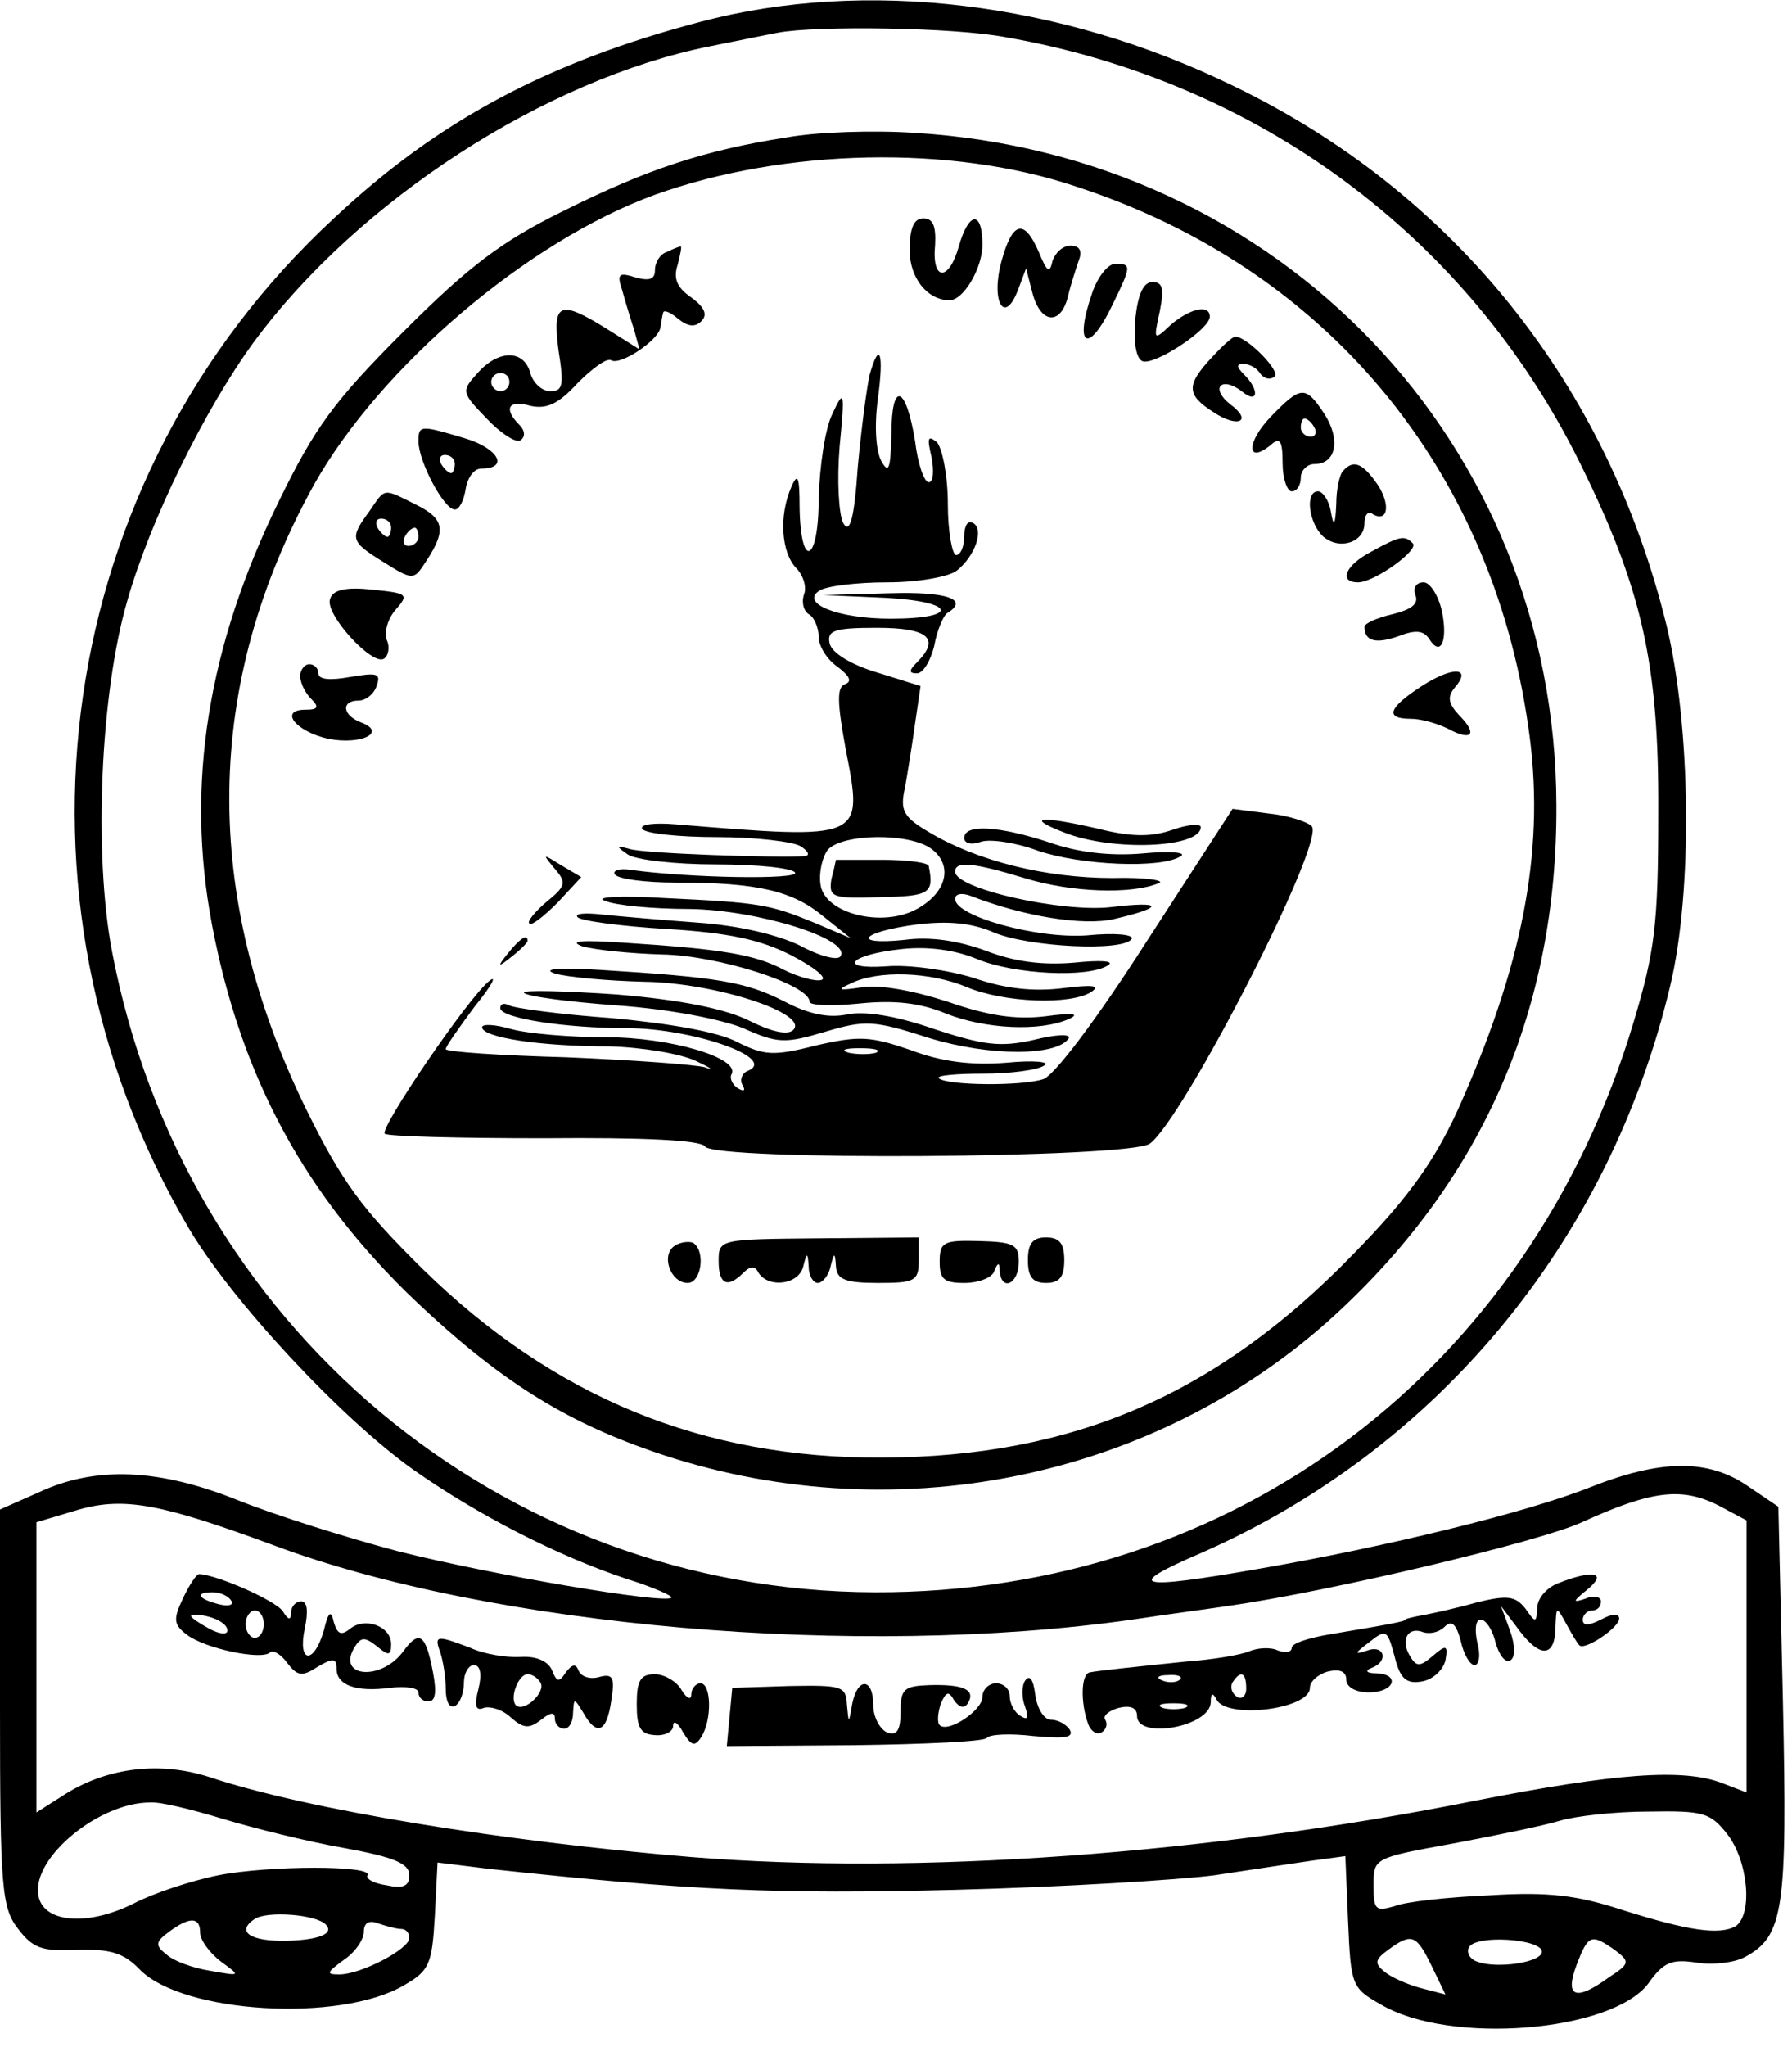 <?xml version="1.0" standalone="no"?>
<!DOCTYPE svg PUBLIC "-//W3C//DTD SVG 20010904//EN"
 "http://www.w3.org/TR/2001/REC-SVG-20010904/DTD/svg10.dtd">
<svg version="1.0" xmlns="http://www.w3.org/2000/svg"
 width="197pt" height="225pt" viewBox="0 0 197 225"
 preserveAspectRatio="xMidYMid meet">

<g transform="translate(0,225) scale(0.1,-0.1)"
fill="#000000" stroke="none">
<path d="M770 2226 c-167 -44 -288 -108 -403 -216 -308 -285 -374 -744 -160
-1109 47 -80 167 -209 247 -266 71 -50 159 -95 234 -120 29 -9 52 -19 50 -21
-8 -7 -197 25 -300 51 -57 15 -136 40 -176 56 -87 35 -157 38 -219 9 l-43 -19
0 -218 c0 -199 2 -220 20 -243 16 -21 26 -25 65 -23 36 1 51 -3 69 -22 48 -48
220 -58 290 -17 28 16 31 23 34 76 l3 59 57 -7 c223 -24 316 -28 512 -23 118
3 247 11 285 16 39 6 87 13 107 16 l37 5 3 -72 c3 -70 4 -73 36 -91 76 -45
254 -30 294 23 17 24 26 27 53 23 18 -3 42 0 53 6 43 23 47 52 42 281 l-5 214
-34 23 c-44 30 -96 29 -174 -2 -68 -27 -223 -65 -362 -89 -137 -24 -151 -20
-65 17 260 114 449 342 516 623 25 103 23 286 -4 397 -65 265 -234 476 -477
593 -189 92 -404 118 -585 70z m336 -17 c276 -48 506 -218 629 -464 70 -141
89 -223 88 -390 0 -122 -4 -151 -27 -228 -115 -384 -440 -628 -834 -627 -412
1 -761 294 -839 705 -20 106 -13 282 17 385 25 88 85 210 139 284 115 156 321
289 501 325 30 6 64 13 75 15 42 8 194 6 251 -5z m784 -1614 l30 -16 0 -149 0
-150 -26 10 c-43 17 -119 11 -272 -19 -295 -59 -614 -82 -862 -62 -206 17
-422 52 -530 88 -53 17 -110 11 -157 -18 l-33 -21 0 160 0 159 47 14 c50 14
91 6 213 -39 240 -90 643 -125 945 -82 39 6 86 12 105 15 113 16 344 71 389
92 77 35 110 39 151 18z m-1645 -344 c33 -10 93 -25 133 -32 55 -10 72 -17 72
-30 0 -12 -7 -15 -25 -11 -14 2 -23 7 -21 11 7 11 -108 11 -164 0 -30 -6 -72
-20 -93 -31 -52 -26 -101 -21 -105 10 -6 41 67 101 123 101 11 1 47 -8 80 -18z
m1654 -17 c23 -30 28 -88 9 -101 -18 -10 -52 -5 -125 18 -49 16 -81 20 -145
16 -46 -2 -93 -7 -105 -12 -21 -6 -23 -4 -23 23 0 30 0 30 88 46 48 9 101 20
117 25 17 5 60 10 97 10 61 1 68 -1 87 -25z m-1541 -99 c10 -10 -7 -17 -42
-18 -41 -1 -57 10 -36 24 14 9 67 5 78 -6z m-138 -9 c0 -8 10 -22 23 -32 22
-16 22 -16 -12 -10 -19 3 -41 11 -48 18 -13 10 -12 14 3 25 23 17 34 16 34 -1z
m221 4 c5 0 9 -4 9 -10 0 -12 -53 -40 -77 -40 -15 0 -14 2 5 16 12 8 22 22 22
31 0 10 6 13 16 9 9 -3 20 -6 25 -6z m1133 -41 l15 -31 -27 7 c-15 4 -33 12
-40 18 -11 9 -11 13 4 24 26 19 31 17 48 -18z m121 16 c0 -12 -50 -19 -71 -11
-9 3 -12 11 -9 16 8 14 80 9 80 -5z m80 2 c17 -13 17 -15 -6 -30 -37 -27 -49
-22 -36 13 13 34 16 35 42 17z"/>
<path d="M865 2099 c-90 -14 -154 -35 -246 -81 -67 -33 -103 -60 -175 -132
-77 -77 -98 -106 -137 -186 -79 -161 -103 -313 -74 -466 32 -169 103 -299 225
-415 90 -85 161 -130 259 -164 262 -91 554 -32 753 152 161 149 242 335 241
558 -1 398 -304 715 -706 739 -44 3 -107 1 -140 -5z m318 -54 c273 -89 456
-307 497 -593 19 -128 -3 -253 -73 -412 -27 -62 -57 -105 -119 -168 -150 -155
-308 -223 -518 -224 -197 -1 -361 66 -505 207 -67 66 -89 96 -128 175 -116
237 -113 468 8 687 73 130 235 268 375 319 143 51 326 55 463 9z"/>
<path d="M1000 1975 c0 -30 19 -55 44 -55 15 0 36 35 36 61 0 38 -15 37 -26
-2 -11 -39 -30 -38 -26 2 1 20 -2 29 -13 29 -10 0 -15 -10 -15 -35z"/>
<path d="M1101 1963 c-12 -44 3 -71 18 -32 l9 24 7 -27 c9 -34 31 -36 39 -4 3
13 9 31 12 40 4 10 1 16 -9 16 -9 0 -17 -8 -20 -17 -3 -14 -6 -12 -15 10 -16
37 -29 34 -41 -10z"/>
<path d="M733 1973 c-7 -2 -13 -11 -13 -20 0 -10 -6 -12 -21 -8 -19 6 -21 4
-15 -14 3 -11 9 -31 13 -43 l6 -22 -35 22 c-53 33 -61 30 -54 -23 6 -38 5 -45
-9 -45 -9 0 -19 9 -22 20 -7 26 -35 26 -58 0 -18 -20 -18 -21 10 -50 15 -16
32 -27 37 -24 6 4 5 11 -1 17 -18 18 -12 28 12 21 18 -4 31 2 52 25 16 16 32
28 37 25 10 -6 52 22 54 36 1 6 2 13 3 16 0 4 8 1 16 -6 11 -9 19 -10 26 -3 7
7 4 15 -11 26 -16 11 -20 21 -15 36 3 12 5 21 3 20 -2 0 -9 -3 -15 -6z m-173
-143 c0 -5 -4 -10 -10 -10 -5 0 -10 5 -10 10 0 6 5 10 10 10 6 0 10 -4 10 -10z"/>
<path d="M1201 1929 c-21 -60 -5 -70 22 -14 21 43 21 45 3 45 -8 0 -19 -14
-25 -31z"/>
<path d="M1248 1899 c-2 -26 1 -43 8 -46 13 -5 74 35 74 49 0 14 -22 9 -43 -9
-19 -18 -19 -17 -12 15 5 25 3 32 -8 32 -10 0 -16 -13 -19 -41z"/>
<path d="M1332 1857 c-28 -30 -28 -41 2 -60 27 -18 44 -10 18 9 -9 7 -14 16
-10 20 4 4 14 1 23 -6 18 -15 20 1 3 18 -9 9 -9 12 -1 12 7 0 15 -5 18 -10 4
-6 11 -8 16 -4 8 5 -30 44 -43 44 -3 0 -14 -10 -26 -23z"/>
<path d="M956 1838 c-3 -13 -9 -58 -13 -101 -4 -59 -9 -74 -16 -62 -5 10 -7
47 -4 84 6 62 5 64 -8 36 -8 -16 -14 -58 -15 -93 0 -71 -20 -79 -21 -9 0 33
-2 38 -9 22 -14 -32 -11 -72 5 -89 8 -8 12 -21 9 -29 -3 -8 -1 -18 5 -22 6 -3
11 -15 11 -25 0 -10 9 -25 21 -33 13 -10 16 -16 8 -19 -9 -3 -9 -19 1 -73 19
-98 20 -98 -187 -81 -24 2 -40 0 -37 -5 3 -5 40 -9 82 -9 42 0 84 -5 92 -10 8
-5 11 -10 5 -11 -33 -2 -179 3 -193 8 -15 4 -15 3 -2 -6 8 -6 52 -11 97 -11
45 0 84 -4 87 -9 5 -8 -116 -6 -181 3 -12 2 -20 -1 -17 -5 3 -5 33 -9 67 -9
90 0 128 -9 162 -37 l30 -24 -40 17 c-49 20 -59 22 -165 27 -49 3 -77 1 -65
-3 11 -5 53 -9 93 -9 75 -1 178 -33 166 -52 -3 -5 -23 0 -45 12 -25 12 -68 22
-112 25 -40 3 -87 7 -106 9 -18 2 -30 1 -26 -3 3 -4 48 -10 98 -13 68 -4 104
-12 137 -29 25 -13 40 -25 33 -27 -6 -2 -25 3 -41 11 -32 17 -68 23 -177 30
-44 3 -61 2 -45 -4 14 -4 53 -8 88 -9 61 -1 162 -33 162 -52 0 -4 24 -5 54 -2
39 4 67 1 96 -11 43 -17 103 -20 135 -6 13 6 4 7 -26 3 -33 -4 -64 1 -107 16
-37 12 -74 19 -94 16 -26 -4 -29 -3 -13 4 30 15 88 13 128 -4 41 -17 114 -20
137 -5 10 7 1 8 -31 4 -32 -4 -63 -1 -98 11 -29 9 -72 15 -96 13 -56 -4 -41
13 17 19 28 3 58 -1 82 -11 41 -17 122 -21 144 -7 8 5 -8 6 -37 3 -35 -3 -66
1 -97 13 -30 11 -61 16 -90 12 -60 -6 -47 9 14 17 34 4 60 2 85 -9 39 -16 142
-21 151 -7 3 5 -19 7 -49 4 -55 -4 -145 21 -145 40 0 6 8 7 18 3 57 -22 123
-33 157 -25 56 13 54 20 -4 13 -53 -6 -171 20 -171 39 0 12 20 10 76 -7 52
-16 117 -18 147 -6 10 3 -12 7 -50 6 -74 0 -149 19 -201 50 -29 17 -33 24 -27
50 3 17 8 48 11 70 l6 41 -48 15 c-30 9 -50 22 -52 32 -3 14 5 17 52 17 57 0
70 -12 44 -38 -9 -9 -9 -12 0 -12 7 0 15 14 19 30 3 17 10 33 14 36 25 15 1
24 -63 22 l-73 -2 68 -3 c78 -4 83 -23 6 -23 -58 0 -100 17 -78 31 8 5 41 9
75 9 33 0 67 6 76 13 20 16 30 45 18 52 -6 4 -10 -3 -10 -14 0 -12 -4 -21 -9
-21 -4 0 -9 25 -9 56 0 31 -6 61 -12 68 -10 8 -11 5 -6 -16 3 -16 2 -28 -3
-28 -5 0 -12 20 -15 45 -10 62 -26 67 -26 8 -1 -39 -3 -44 -11 -30 -6 11 -8
38 -4 68 7 51 2 66 -9 27z m68 -521 c24 -18 17 -48 -16 -66 -38 -21 -102 -5
-106 27 -2 13 2 30 8 38 16 18 90 19 114 1z"/>
<path d="M919 1305 c0 0 -2 -10 -5 -21 -3 -20 0 -22 54 -20 54 1 59 4 53 34 0
4 -24 7 -51 7 -28 0 -50 0 -51 0z"/>
<path d="M1397 1792 c-27 -28 -27 -53 0 -31 10 9 13 5 13 -20 0 -17 5 -31 10
-31 6 0 10 7 10 15 0 8 7 15 15 15 24 0 29 27 11 55 -21 32 -26 31 -59 -3z
m48 -12 c3 -5 1 -10 -4 -10 -6 0 -11 5 -11 10 0 6 2 10 4 10 3 0 8 -4 11 -10z"/>
<path d="M460 1765 c0 -22 28 -75 40 -75 5 0 10 10 12 23 2 12 9 22 17 22 31
0 19 22 -17 33 -50 15 -52 15 -52 -3z m40 -25 c0 -5 -2 -10 -4 -10 -3 0 -8 5
-11 10 -3 6 -1 10 4 10 6 0 11 -4 11 -10z"/>
<path d="M1477 1733 c-4 -3 -8 -20 -8 -37 -1 -24 -3 -26 -6 -8 -2 12 -9 22
-14 22 -15 0 -10 -36 6 -50 18 -15 45 -6 45 15 0 9 4 14 9 10 17 -10 20 11 5
33 -16 23 -26 27 -37 15z"/>
<path d="M406 1688 c-22 -30 -21 -33 16 -56 30 -19 33 -19 43 -4 26 38 25 51
-7 67 -38 19 -34 19 -52 -7z m24 -18 c0 -5 -2 -10 -4 -10 -3 0 -8 5 -11 10 -3
6 -1 10 4 10 6 0 11 -4 11 -10z m30 -10 c0 -5 -5 -10 -11 -10 -5 0 -7 5 -4 10
3 6 8 10 11 10 2 0 4 -4 4 -10z"/>
<path d="M1508 1644 c-29 -15 -37 -34 -15 -34 18 0 68 36 60 43 -9 9 -14 8
-45 -9z"/>
<path d="M363 1592 c-7 -16 46 -74 59 -66 5 3 7 13 3 21 -3 9 2 24 10 33 15
17 13 18 -26 22 -28 3 -43 0 -46 -10z"/>
<path d="M1556 1596 c4 -10 -5 -16 -25 -21 -17 -4 -31 -10 -31 -14 0 -16 13
-19 38 -10 18 7 27 6 33 -3 13 -21 21 -2 14 31 -4 17 -13 31 -20 31 -8 0 -12
-6 -9 -14z"/>
<path d="M330 1507 c0 -7 5 -18 12 -25 9 -9 8 -12 -6 -12 -30 0 -11 -24 25
-32 36 -7 65 7 36 18 -21 8 -22 24 -3 24 8 0 17 7 20 16 5 14 1 15 -29 10 -22
-4 -35 -3 -35 4 0 5 -4 10 -10 10 -5 0 -10 -6 -10 -13z"/>
<path d="M1563 1496 c-37 -24 -41 -36 -12 -36 11 0 29 -5 41 -11 26 -14 33 -6
12 15 -12 13 -13 20 -5 30 20 23 -2 24 -36 2z"/>
<path d="M1261 1216 c-55 -86 -102 -148 -114 -152 -24 -8 -107 -7 -115 1 -3 3
19 5 49 5 30 0 60 4 67 9 7 4 -11 6 -42 3 -38 -3 -71 1 -105 14 -44 15 -56 16
-104 5 -47 -12 -57 -11 -87 4 -21 11 -73 20 -137 26 -57 4 -108 11 -113 14 -6
3 -10 2 -10 -3 0 -11 71 -22 139 -22 72 0 167 -33 133 -47 -6 -2 -9 -10 -6
-15 4 -7 2 -8 -5 -4 -6 4 -9 11 -7 15 11 18 -67 41 -137 41 -40 0 -87 4 -105
9 -17 5 -32 6 -32 2 0 -11 62 -21 140 -21 36 -1 78 -8 95 -16 17 -8 21 -11 10
-7 -11 3 -80 8 -152 11 -73 2 -133 6 -133 9 0 3 15 24 32 47 18 22 25 35 16
28 -23 -18 -121 -162 -115 -168 3 -3 82 -5 175 -5 108 1 173 -2 177 -9 10 -16
466 -13 489 3 37 27 194 333 178 349 -5 5 -27 12 -48 14 l-39 5 -94 -145z
m-298 -123 c-7 -2 -21 -2 -30 0 -10 3 -4 5 12 5 17 0 24 -2 18 -5z"/>
<path d="M1170 1335 c53 -21 150 -17 150 6 0 4 -14 3 -31 -3 -23 -8 -45 -8
-81 1 -65 15 -82 13 -38 -4z"/>
<path d="M1060 1329 c0 -6 8 -8 19 -4 10 3 38 -1 62 -10 47 -16 136 -20 157
-6 7 4 -11 6 -42 3 -35 -3 -71 1 -102 12 -55 18 -94 21 -94 5z"/>
<path d="M610 1295 c13 -15 12 -19 -9 -36 -13 -11 -22 -22 -19 -24 2 -3 16 8
31 23 l26 28 -22 13 c-21 13 -21 13 -7 -4z"/>
<path d="M559 1203 c-13 -16 -12 -17 4 -4 9 7 17 15 17 17 0 8 -8 3 -21 -13z"/>
<path d="M610 1180 c14 -4 58 -8 98 -9 78 -1 182 -35 164 -53 -6 -6 -24 -2
-48 10 -26 13 -74 23 -146 29 -58 4 -104 5 -102 2 2 -4 48 -10 102 -14 57 -4
114 -15 139 -25 38 -17 46 -17 90 -4 44 13 53 13 115 -7 66 -20 140 -20 153 0
2 5 -15 4 -39 -2 -36 -8 -54 -6 -109 12 -43 15 -77 20 -96 16 -20 -4 -42 0
-70 15 -42 21 -72 26 -201 34 -46 3 -65 1 -50 -4z"/>
<path d="M742 881 c-16 -10 -5 -41 14 -41 15 0 20 35 6 44 -4 2 -14 1 -20 -3z"/>
<path d="M790 864 c0 -26 10 -30 27 -13 8 8 13 8 17 0 11 -17 44 -13 49 7 4
16 5 16 6 0 0 -10 5 -18 10 -18 5 0 12 8 14 18 4 16 5 16 6 0 1 -14 10 -18 46
-18 41 0 45 2 45 25 l0 25 -110 -1 c-109 -1 -110 -1 -110 -25z"/>
<path d="M1033 863 c0 -19 5 -23 27 -23 16 0 31 6 33 13 4 10 6 10 6 0 2 -23
21 -14 21 10 0 19 -5 22 -44 23 -39 1 -43 -1 -43 -23z"/>
<path d="M1130 865 c0 -18 5 -25 20 -25 15 0 20 7 20 25 0 18 -5 25 -20 25
-15 0 -20 -7 -20 -25z"/>
<path d="M201 493 c-11 -23 -10 -29 5 -40 20 -15 82 -28 91 -19 3 3 12 -2 19
-12 11 -14 16 -15 33 -4 17 10 21 10 21 -2 0 -18 21 -26 59 -21 17 2 31 0 31
-5 0 -6 5 -10 11 -10 8 0 9 11 5 32 -8 42 -15 47 -32 24 -24 -34 -75 -30 -54
4 7 11 11 11 24 1 13 -11 16 -11 16 2 0 20 -29 30 -45 17 -10 -8 -14 -6 -18 7
-3 14 -6 12 -11 -9 -11 -38 -29 -36 -21 2 4 19 3 30 -4 30 -6 0 -11 -6 -11
-12 0 -9 -3 -9 -9 1 -8 12 -72 40 -92 41 -3 0 -11 -12 -18 -27z m53 -2 c4 -5
-3 -7 -14 -4 -23 6 -26 13 -6 13 8 0 17 -4 20 -9z m-4 -33 c0 -5 -9 -4 -20 2
-11 6 -20 12 -20 14 0 2 9 2 20 -1 11 -3 20 -9 20 -15z m40 7 c0 -8 -4 -15
-10 -15 -5 0 -10 7 -10 15 0 8 5 15 10 15 6 0 10 -7 10 -15z"/>
<path d="M1713 510 c-13 -5 -23 -17 -23 -27 -1 -17 -2 -17 -13 -1 -11 14 -20
15 -53 7 -21 -6 -48 -12 -59 -14 -11 -2 -20 -4 -20 -5 0 -2 -16 -5 -82 -16
-24 -4 -43 -10 -43 -15 0 -5 -7 -6 -15 -3 -8 4 -23 3 -32 -1 -10 -4 -40 -9
-68 -11 -58 -6 -97 -10 -107 -12 -10 -2 -10 -34 -2 -56 3 -9 10 -13 15 -10 5
3 7 9 4 14 -3 4 4 10 15 13 13 3 20 0 20 -9 0 -26 80 -12 81 15 0 10 2 11 6 4
9 -23 103 -12 103 12 0 7 9 15 20 18 13 3 20 0 20 -9 0 -8 10 -14 25 -14 28 0
35 20 8 21 -11 0 -13 3 -5 6 19 7 14 26 -5 19 -15 -5 -14 -3 2 9 19 15 20 14
28 -15 6 -25 13 -31 30 -28 12 2 23 12 26 23 3 17 1 18 -14 5 -14 -12 -18 -12
-25 0 -11 18 -2 33 15 26 7 -2 17 0 23 6 8 8 13 3 18 -16 3 -14 10 -26 15 -26
5 0 7 11 3 25 -3 14 -2 25 4 25 5 0 13 -11 16 -25 4 -14 11 -23 16 -20 6 3 6
16 0 33 l-10 27 21 -28 c23 -30 39 -28 39 6 1 22 1 22 12 2 6 -11 12 -21 14
-23 5 -7 44 19 44 29 0 6 -7 6 -20 -1 -14 -7 -20 -7 -20 0 0 5 5 10 10 10 6 0
10 4 10 10 0 5 -8 7 -17 3 -15 -5 -14 -3 2 10 23 19 6 22 -32 7z m-416 -106
c-3 -3 -12 -4 -19 -1 -8 3 -5 6 6 6 11 1 17 -2 13 -5z m73 -10 c0 -8 -5 -12
-10 -9 -6 4 -8 11 -5 16 9 14 15 11 15 -7z m-67 -21 c-7 -2 -19 -2 -25 0 -7 3
-2 5 12 5 14 0 19 -2 13 -5z"/>
<path d="M484 434 c3 -9 6 -27 6 -40 0 -14 4 -22 10 -19 6 3 10 15 10 26 0 10
5 19 11 19 7 0 9 -10 5 -26 -5 -19 -3 -25 6 -21 7 2 21 -2 30 -11 14 -12 20
-12 33 -2 10 8 15 9 15 1 0 -6 5 -11 10 -11 6 0 10 8 10 18 1 16 1 16 11 0 15
-27 26 -22 31 13 4 25 2 30 -13 26 -10 -3 -20 0 -23 7 -3 8 -7 7 -14 -2 -7
-11 -10 -11 -15 2 -4 10 -17 16 -34 15 -16 -1 -41 3 -56 10 -37 14 -40 14 -33
-5z m110 -33 c7 -10 -18 -34 -27 -25 -7 8 3 34 13 34 5 0 11 -4 14 -9z"/>
<path d="M700 377 c0 -26 4 -33 20 -34 11 -1 20 4 20 10 0 7 5 4 11 -7 9 -15
13 -16 20 -5 12 19 11 59 -1 59 -5 0 -10 -6 -10 -12 0 -7 -5 -5 -11 5 -5 9
-19 17 -29 17 -16 0 -20 -7 -20 -33z"/>
<path d="M1127 403 c-4 -6 -4 -19 0 -29 4 -12 3 -15 -5 -10 -7 4 -12 14 -12
22 0 8 -7 14 -15 14 -8 0 -15 -7 -15 -15 0 -15 -38 -40 -47 -31 -3 3 -2 13 1
23 6 14 9 15 15 4 6 -8 11 -9 15 -3 9 15 -5 21 -42 20 -28 -1 -32 -4 -32 -29
0 -21 -4 -27 -15 -23 -8 4 -15 17 -15 30 0 30 -17 31 -23 2 -4 -23 -4 -23 -6
-1 -1 20 -6 21 -63 20 l-63 -2 -3 -32 -3 -32 141 1 c77 1 143 4 145 8 3 4 26
5 51 2 34 -3 45 -2 40 7 -4 6 -13 11 -21 11 -7 0 -15 12 -17 28 -2 16 -6 22
-11 15z"/>
</g>
</svg>
